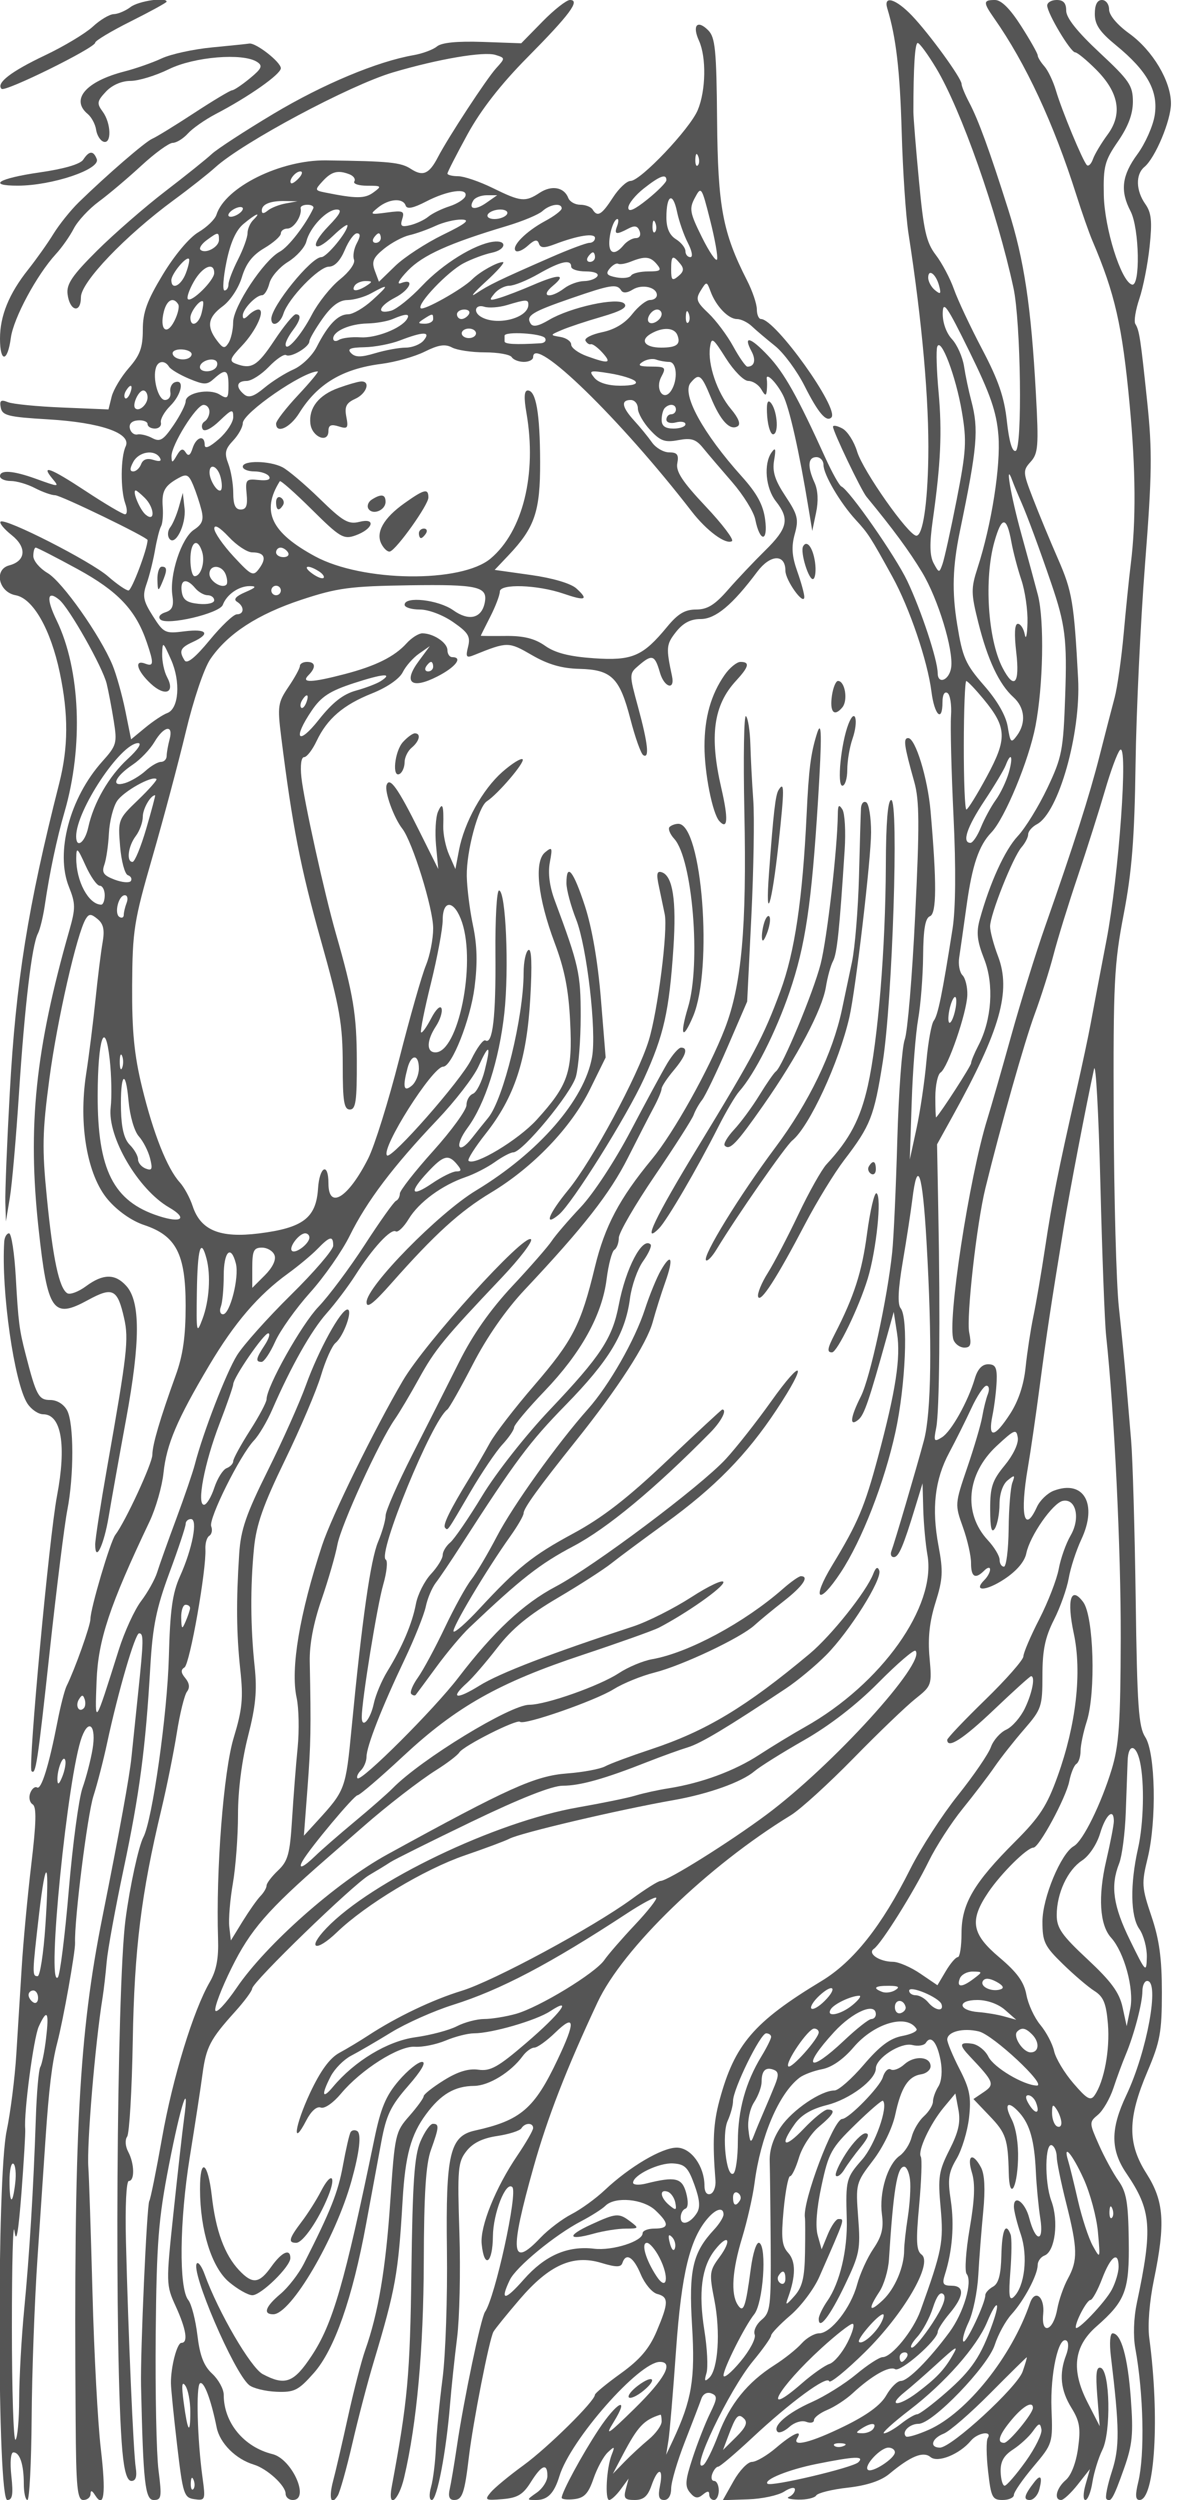 <svg xmlns="http://www.w3.org/2000/svg" version="1.0" width="250" height="525" viewBox="0 0 250 525" preserveAspectRatio="xMidYMid meet">
<g transform="translate(0,525) scale(0.01,-0.01)" fill="#555555" stroke="none">
<path d="M2744 52353 c-107 -81 -266 -148 -354 -150 -89 -2 -286 -119 -440 -262 -154 -142 -606 -414 -1005 -603 -716 -340 -1032 -584 -912 -704 72 -73 1967 862 1967 970 0 41 338 243 750 449 413 207 750 392 750 411 0 102 -589 16 -756 -111z"/>
<path d="M11396 52046 l-446 -455 -811 29 c-534 18 -862 -14 -960 -96 -81 -67 -301 -149 -489 -182 -765 -133 -1902 -609 -2940 -1229 -605 -362 -1190 -743 -1300 -846 -110 -103 -551 -457 -979 -785 -429 -329 -1073 -890 -1432 -1246 -519 -517 -645 -701 -620 -910 43 -362 281 -420 281 -67 0 316 932 1290 1950 2039 330 242 723 552 873 688 579 525 2821 1723 3727 1992 955 283 1914 447 2162 368 204 -64 204 -67 10 -280 -206 -229 -1004 -1447 -1222 -1866 -184 -355 -316 -412 -568 -247 -211 138 -451 162 -1782 179 -959 12 -2120 -563 -2303 -1142 -31 -97 -202 -262 -380 -367 -190 -112 -500 -481 -746 -888 -335 -554 -421 -793 -421 -1163 0 -372 -59 -532 -293 -799 -161 -184 -324 -455 -361 -602 l-67 -269 -965 40 c-530 21 -1047 72 -1149 113 -146 59 -178 34 -149 -115 31 -166 157 -197 985 -246 1115 -65 1768 -292 1639 -568 -107 -229 -111 -915 -8 -1201 45 -124 42 -225 -6 -225 -48 0 -422 221 -831 491 -732 482 -947 563 -697 261 154 -185 151 -185 -348 -5 -475 171 -750 191 -750 53 0 -55 101 -100 225 -101 124 0 354 -67 511 -150 158 -82 348 -149 422 -149 119 0 1942 -883 1942 -941 0 -180 -332 -1059 -400 -1059 -51 0 -244 133 -429 295 -362 318 -2170 1239 -2259 1150 -30 -30 75 -157 234 -283 322 -257 298 -543 -52 -635 -327 -85 -225 -561 134 -627 366 -66 736 -714 928 -1627 184 -875 180 -1567 -12 -2323 -660 -2597 -911 -4167 -1039 -6500 -58 -1045 -99 -2080 -93 -2300 l12 -400 82 493 c46 272 132 1262 193 2200 120 1841 270 3111 398 3354 44 84 110 356 146 603 100 680 251 1394 413 1950 399 1374 332 2991 -165 4019 -224 461 -201 647 54 436 211 -176 911 -1414 996 -1763 39 -161 106 -513 149 -784 74 -463 60 -513 -242 -850 -683 -762 -989 -1911 -700 -2632 140 -350 141 -448 10 -909 -716 -2508 -882 -4116 -648 -6267 190 -1745 299 -1905 1037 -1502 522 285 622 235 761 -383 99 -440 64 -746 -353 -3105 -140 -792 -255 -1532 -255 -1645 0 -394 182 -18 283 585 55 330 220 1253 367 2050 300 1627 301 2468 3 2796 -235 261 -488 258 -848 -8 -157 -116 -334 -182 -392 -146 -170 105 -301 718 -428 2005 -103 1037 -96 1382 53 2503 161 1216 580 3056 765 3355 67 109 111 108 248 -6 124 -103 150 -228 104 -493 -35 -196 -102 -738 -150 -1206 -48 -467 -135 -1165 -195 -1550 -164 -1066 21 -2134 459 -2645 202 -236 499 -444 757 -530 675 -224 874 -609 874 -1692 0 -647 -56 -1044 -207 -1460 -332 -921 -491 -1459 -492 -1673 -1 -182 -566 -1403 -779 -1683 -105 -138 -523 -1550 -522 -1765 0 -138 -326 -1055 -501 -1408 -42 -86 -129 -423 -192 -750 -179 -919 -339 -1436 -428 -1381 -44 27 -109 -25 -144 -117 -35 -91 -13 -198 50 -237 85 -52 78 -375 -28 -1265 -78 -657 -168 -1621 -200 -2144 -33 -522 -84 -1355 -115 -1850 -31 -495 -122 -1213 -202 -1596 -209 -995 -197 -7754 13 -7754 108 0 128 113 86 500 -32 293 -14 500 43 500 134 0 218 -254 218 -658 0 -188 34 -342 76 -342 42 0 82 776 89 1725 6 949 62 2468 124 3375 61 908 136 2010 165 2450 73 1089 139 1635 249 2053 125 475 381 1910 374 2097 -18 473 259 2682 385 3080 83 259 213 763 289 1120 231 1076 588 2300 671 2300 99 0 96 -143 -20 -1250 -52 -495 -115 -1102 -140 -1350 -42 -412 -245 -1529 -609 -3350 -495 -2471 -606 -4545 -564 -10575 9 -1417 34 -1675 161 -1675 83 0 151 56 152 125 1 85 31 78 94 -22 192 -303 233 26 122 972 -63 536 -142 2010 -175 3275 -34 1265 -73 2450 -87 2634 -35 473 142 2597 299 3566 26 165 65 503 86 750 21 248 181 1125 356 1950 335 1584 461 2533 561 4250 49 849 126 1226 401 1971 188 506 341 967 341 1025 0 57 50 104 111 104 150 0 32 -620 -229 -1200 -160 -356 -209 -711 -235 -1700 -32 -1197 -347 -3423 -535 -3780 -100 -189 -283 -1031 -374 -1720 -191 -1437 -238 -9302 -67 -11175 39 -427 99 -625 190 -625 90 0 120 91 91 275 -49 310 -158 2825 -206 4750 -19 742 7 1275 61 1275 126 0 118 367 -14 613 -61 114 -70 251 -22 318 47 66 100 970 118 2011 33 1922 178 3094 601 4858 112 468 257 1188 323 1600 65 413 162 806 215 875 64 83 52 178 -34 283 -96 115 -100 176 -18 227 112 69 463 2057 439 2485 -6 121 30 246 82 278 52 32 70 122 40 199 -60 158 605 1493 898 1803 105 110 278 403 385 650 393 903 819 1658 1141 2020 181 204 453 564 604 800 362 569 746 985 849 921 45 -28 169 90 273 262 214 352 699 708 1192 877 182 62 459 204 616 316 157 112 331 204 387 204 195 0 1219 1238 1317 1592 55 197 100 767 100 1267 1 898 -38 1072 -547 2438 -107 289 -143 569 -101 794 59 315 50 334 -101 209 -234 -194 -153 -954 202 -1900 209 -555 294 -986 326 -1661 52 -1057 -40 -1324 -704 -2055 -386 -424 -1311 -980 -1431 -860 -27 27 135 283 360 568 605 765 863 1548 937 2839 41 717 28 1061 -39 1019 -56 -34 -101 -250 -101 -481 0 -923 -423 -2651 -743 -3041 -81 -98 -235 -290 -343 -428 -292 -371 -375 -168 -90 218 365 495 663 1424 771 2405 102 935 32 2577 -112 2577 -47 0 -81 -596 -75 -1325 11 -1321 -57 -1918 -210 -1824 -44 27 -178 -154 -299 -403 -208 -429 -1678 -2102 -1768 -2012 -138 138 954 1864 1179 1864 183 0 571 982 659 1663 65 505 56 884 -32 1300 -68 323 -127 793 -131 1044 -7 525 242 1448 422 1566 237 155 808 825 751 882 -32 31 -223 -88 -425 -265 -415 -365 -802 -1061 -912 -1646 l-75 -394 -132 300 c-73 165 -128 435 -123 600 12 446 -16 523 -112 300 -47 -110 -65 -425 -40 -700 l47 -500 -399 800 c-450 905 -625 1149 -687 962 -46 -138 152 -685 329 -912 215 -275 650 -1676 650 -2094 0 -227 -69 -576 -152 -777 -84 -200 -337 -1088 -562 -1972 -225 -884 -518 -1822 -651 -2085 -418 -827 -835 -1087 -835 -522 0 452 -189 356 -219 -112 -41 -616 -316 -824 -1240 -940 -821 -102 -1226 65 -1394 574 -56 172 -178 397 -271 499 -264 292 -554 1022 -790 1990 -167 684 -215 1178 -210 2141 7 1161 38 1357 426 2700 230 796 546 1981 702 2633 161 673 383 1331 515 1524 363 533 993 943 1918 1248 752 248 1019 283 2263 302 1443 21 1650 -27 1584 -363 -65 -332 -331 -397 -661 -162 -311 221 -1023 302 -1023 116 0 -55 144 -100 320 -100 182 0 482 -113 698 -263 320 -221 369 -302 316 -516 -55 -220 -39 -244 126 -177 702 283 723 283 1214 -1 338 -196 627 -280 996 -289 678 -17 847 -183 1073 -1053 100 -388 222 -729 270 -759 135 -83 100 242 -108 1008 -190 698 -190 701 13 875 282 242 339 223 446 -150 90 -313 319 -381 254 -75 -128 600 -122 667 81 926 150 191 307 274 518 274 315 0 668 294 1191 993 276 368 592 380 592 21 0 -202 391 -746 397 -552 2 62 -65 305 -148 540 -113 320 -126 516 -53 781 87 313 64 406 -194 796 -223 336 -280 517 -239 756 41 241 29 280 -53 165 -171 -240 -127 -752 90 -1027 292 -372 250 -566 -225 -1033 -234 -230 -587 -603 -784 -829 -275 -315 -431 -411 -668 -411 -233 0 -382 -89 -607 -362 -513 -623 -734 -717 -1547 -661 -511 36 -806 111 -1019 262 -217 152 -446 210 -825 206 -289 -3 -525 -1 -525 4 0 5 90 185 200 401 110 216 200 452 200 526 0 171 790 145 1341 -44 460 -158 532 -129 267 111 -117 105 -497 218 -955 282 l-761 107 293 309 c551 582 665 919 662 1959 -3 1022 -86 1500 -260 1500 -76 0 -84 -148 -27 -475 221 -1282 -75 -2483 -753 -3054 -618 -520 -2690 -494 -3687 45 -927 502 -1137 947 -742 1578 15 25 318 -243 673 -595 591 -586 667 -631 914 -544 372 132 446 377 86 286 -232 -58 -347 9 -835 485 -311 303 -664 601 -784 663 -272 138 -832 146 -832 11 0 -55 110 -100 244 -100 134 0 273 -47 309 -105 41 -67 -39 -94 -219 -75 -265 28 -282 9 -253 -295 24 -242 -8 -325 -125 -325 -111 0 -156 99 -156 343 0 189 -46 466 -103 616 -86 224 -69 308 100 488 112 119 203 283 203 365 0 215 1264 1088 1575 1088 29 0 -156 -223 -411 -496 -255 -272 -464 -542 -464 -600 0 -222 293 -89 486 221 382 614 908 929 1723 1033 298 38 710 155 917 259 283 141 425 163 569 86 105 -57 417 -103 693 -103 275 0 528 -45 562 -100 34 -55 149 -100 256 -100 107 0 194 45 194 100 0 483 1828 -1295 3330 -3239 315 -408 718 -705 847 -625 47 29 -202 358 -553 730 -487 517 -629 732 -595 906 34 180 -2 228 -171 228 -118 0 -280 94 -361 209 -81 115 -248 320 -372 455 -261 286 -287 436 -75 436 82 0 150 -79 150 -176 0 -97 116 -301 257 -453 216 -233 310 -267 593 -214 272 51 370 20 518 -162 100 -123 375 -446 611 -717 236 -272 456 -626 488 -788 96 -481 271 -481 207 0 -41 309 -171 548 -490 903 -816 907 -1269 1734 -1077 1966 178 214 227 178 425 -303 202 -492 404 -708 566 -607 68 42 16 174 -143 363 -288 342 -490 936 -440 1292 32 225 60 206 335 -229 166 -262 376 -475 470 -475 94 0 216 -79 272 -175 82 -141 105 -146 117 -25 8 83 8 187 0 232 -28 166 197 -53 340 -330 133 -258 341 -1180 541 -2402 l74 -450 80 383 c52 242 40 473 -31 629 -155 340 -141 538 37 538 83 0 150 -73 150 -163 0 -202 349 -797 679 -1156 262 -285 305 -352 768 -1192 360 -653 739 -1768 821 -2414 63 -499 232 -658 232 -219 0 152 42 230 104 191 57 -35 91 -251 75 -480 -16 -230 8 -1182 53 -2117 52 -1079 44 -1937 -20 -2350 -214 -1363 -308 -1825 -395 -1935 -49 -63 -120 -452 -156 -865 -37 -412 -130 -1042 -207 -1400 l-141 -650 40 1200 c21 660 83 1448 136 1750 53 302 100 900 104 1328 5 562 45 793 144 831 140 54 144 694 13 2202 -60 695 -318 1539 -471 1539 -108 0 -86 -158 129 -923 108 -385 111 -903 18 -2801 -62 -1282 -161 -2454 -219 -2606 -57 -153 -128 -1097 -156 -2099 -28 -1001 -76 -2069 -108 -2371 -101 -971 -464 -2639 -656 -3021 -226 -449 -248 -654 -53 -492 123 102 220 386 603 1763 l139 500 70 -454 c79 -509 -28 -1204 -398 -2584 -283 -1057 -425 -1394 -967 -2287 -441 -728 -286 -855 181 -147 444 672 918 1889 1150 2950 213 980 273 2398 109 2599 -68 83 -54 398 44 973 80 468 169 1052 200 1300 109 896 215 589 299 -866 122 -2101 102 -3603 -54 -4184 -161 -599 -617 -2149 -684 -2325 -26 -69 -3 -125 51 -125 103 0 198 219 451 1050 l153 500 15 -550 c9 -302 48 -730 87 -950 195 -1084 -968 -2717 -2577 -3620 -251 -141 -681 -402 -956 -581 -518 -338 -1209 -593 -1900 -703 -220 -34 -535 -103 -700 -153 -165 -50 -703 -160 -1196 -246 -1747 -303 -4354 -1553 -5297 -2539 -419 -439 -226 -515 220 -87 607 584 1836 1323 2683 1614 434 149 858 307 940 351 225 121 2308 611 3450 811 733 129 1432 379 1700 607 110 94 579 388 1042 652 539 308 1103 744 1563 1209 396 400 746 701 778 668 235 -235 -1744 -2410 -3133 -3443 -781 -581 -2075 -1390 -2223 -1390 -47 0 -320 -171 -606 -381 -816 -596 -2898 -1719 -3571 -1926 -612 -187 -1365 -547 -1964 -938 -172 -113 -446 -278 -609 -366 -202 -111 -395 -376 -614 -842 -321 -688 -387 -1171 -78 -575 102 196 220 301 304 269 77 -30 261 96 424 292 420 504 1220 1011 1555 985 155 -11 444 47 644 130 199 84 467 152 595 152 374 0 1303 269 1601 464 501 329 210 -56 -510 -672 -585 -502 -746 -592 -998 -556 -206 29 -433 -40 -725 -222 -233 -145 -425 -296 -425 -336 0 -39 -136 -226 -302 -415 -293 -333 -304 -386 -398 -1778 -95 -1424 -254 -2366 -527 -3135 -78 -220 -241 -850 -362 -1400 -121 -550 -261 -1155 -312 -1345 -98 -367 -44 -540 97 -312 46 76 185 569 307 1097 122 528 324 1298 448 1710 460 1533 517 1854 607 3393 56 944 173 1375 492 1807 311 421 600 592 1012 596 309 4 769 286 1019 626 72 98 182 178 245 178 63 0 263 144 444 320 412 398 425 230 45 -570 -490 -1035 -775 -1279 -1738 -1492 -527 -117 -614 -489 -588 -2508 13 -990 -28 -2205 -92 -2700 -64 -495 -127 -1147 -139 -1450 -13 -302 -59 -674 -102 -825 -45 -162 -39 -275 17 -275 108 0 303 1028 381 2000 29 358 96 988 148 1400 53 413 75 1409 49 2214 -43 1344 -31 1484 149 1713 134 171 338 271 646 317 247 37 476 110 508 162 73 119 246 123 246 5 0 -49 -149 -307 -330 -575 -458 -673 -788 -1491 -751 -1860 53 -533 231 -411 236 161 5 487 273 1168 408 1033 119 -118 -362 -2314 -574 -2620 -85 -122 -445 -1840 -587 -2800 -57 -385 -127 -801 -155 -925 -35 -153 -5 -225 94 -225 170 0 221 150 309 900 86 726 431 2487 517 2634 37 64 285 370 551 680 617 720 1115 944 1707 767 321 -97 420 -97 451 -2 75 223 233 124 385 -240 83 -198 238 -384 345 -412 246 -64 243 -184 -13 -789 -155 -362 -348 -589 -750 -879 -299 -215 -544 -417 -545 -450 -3 -135 -988 -1106 -1498 -1478 -303 -220 -615 -478 -693 -573 -132 -159 -112 -170 249 -140 315 26 431 95 593 353 230 368 351 414 351 135 0 -107 -100 -265 -222 -350 -220 -155 -221 -156 -12 -156 239 0 376 141 486 500 232 762 1673 2400 2111 2400 298 0 105 -355 -532 -980 -557 -546 -632 -595 -442 -288 353 572 73 433 -316 -157 -346 -524 -773 -1313 -773 -1428 0 -33 120 -46 266 -29 209 25 295 117 403 432 76 220 210 467 299 550 144 135 153 130 82 -50 -109 -279 -145 -950 -52 -950 43 0 152 101 243 225 l165 225 -60 -225 c-50 -189 -20 -225 187 -225 185 0 274 76 352 300 135 388 258 388 180 0 -45 -225 -23 -300 88 -300 89 0 147 95 147 242 0 134 129 573 286 975 158 403 314 811 347 906 35 104 120 150 210 116 132 -51 129 -104 -28 -424 -98 -201 -263 -620 -365 -933 -155 -473 -165 -594 -55 -726 100 -121 164 -132 268 -45 101 83 137 84 137 1 0 -61 45 -112 100 -112 55 0 100 90 100 200 0 110 -44 200 -97 200 -53 0 -71 68 -39 150 31 83 87 150 124 150 36 0 357 272 714 605 802 750 1574 1317 1617 1189 18 -54 355 221 750 609 819 807 1436 1867 1192 2050 -111 82 -121 284 -51 1037 47 515 63 973 35 1019 -73 116 193 687 482 1035 l244 293 64 -343 c48 -260 2 -466 -188 -840 -225 -445 -245 -572 -186 -1217 65 -724 31 -896 -424 -2162 -151 -419 -604 -975 -794 -975 -68 0 -319 -163 -557 -362 -238 -198 -658 -461 -934 -583 -509 -226 -833 -507 -717 -623 35 -35 148 12 250 104 105 95 258 141 351 106 90 -35 164 -19 164 35 0 54 126 151 280 215 154 64 391 219 527 344 402 373 776 586 898 511 114 -70 895 613 895 784 0 50 113 224 250 387 306 364 320 582 38 582 -174 0 -199 40 -140 225 159 500 203 1053 127 1561 -69 453 -50 590 122 881 111 189 229 577 261 863 48 434 15 603 -200 1020 -141 275 -257 553 -258 618 0 167 332 252 666 171 298 -72 1442 -1141 1215 -1136 -281 8 -903 378 -1017 607 -65 132 -219 254 -342 272 -268 38 -279 -22 -47 -267 508 -537 528 -588 293 -748 l-218 -147 341 -357 c343 -357 385 -484 401 -1194 12 -582 174 -351 195 277 11 338 -42 671 -137 854 -170 329 -70 401 173 125 215 -245 309 -587 338 -1225 14 -303 56 -747 94 -988 80 -511 -100 -502 -233 11 -85 329 -322 505 -322 239 0 -85 65 -348 145 -584 155 -457 82 -1098 -150 -1315 -94 -88 -109 32 -69 537 28 358 31 706 5 775 -104 273 -182 97 -194 -440 -10 -405 -59 -590 -175 -655 -89 -49 -162 -129 -162 -177 0 -171 -406 -1030 -461 -975 -31 31 19 214 111 408 92 194 183 637 202 983 19 347 66 950 104 1340 45 471 30 781 -47 925 -177 329 -303 257 -191 -109 72 -233 58 -565 -47 -1175 -80 -467 -109 -897 -64 -953 131 -165 -63 -819 -362 -1224 -427 -578 -871 -1023 -1019 -1023 -75 0 -212 -136 -306 -301 -115 -204 -401 -415 -882 -650 -700 -343 -1110 -446 -988 -249 118 191 -102 90 -446 -204 -191 -163 -419 -296 -507 -296 -88 0 -262 -181 -386 -402 l-226 -402 532 18 c293 9 634 83 758 163 127 82 225 101 225 43 0 -57 -56 -126 -125 -154 -69 -28 19 -54 194 -58 176 -4 346 35 378 87 33 53 332 127 665 164 402 46 695 143 872 290 450 374 711 480 865 352 152 -127 610 59 846 342 140 170 456 221 356 58 -34 -54 -31 -369 7 -700 62 -547 89 -601 305 -601 130 0 237 48 237 107 0 59 184 325 409 592 406 482 409 491 381 1218 -28 734 148 1533 314 1430 50 -31 47 -163 -8 -307 -150 -394 -115 -736 113 -1105 173 -280 197 -426 139 -847 -42 -307 -145 -573 -259 -670 -198 -170 -255 -418 -96 -418 51 0 208 146 349 325 l256 325 -92 -325 c-53 -186 -54 -325 -4 -325 49 0 116 169 148 375 33 206 127 512 210 680 184 374 159 1656 -34 1720 -94 31 -112 -114 -74 -592 l51 -633 -256 500 c-348 682 -290 1175 187 1594 615 540 694 753 679 1818 -11 789 -49 1008 -217 1243 -112 158 -297 498 -411 756 -205 462 -205 473 -17 630 104 87 250 339 323 559 72 220 189 535 258 700 177 422 351 1084 351 1337 0 117 45 213 100 213 268 0 -2 -1479 -438 -2400 -336 -710 -335 -1147 4 -1645 524 -771 553 -1135 216 -2722 -65 -307 -78 -693 -31 -950 173 -950 201 -2228 61 -2808 -66 -274 -59 -375 28 -375 322 0 427 1746 204 3404 -36 269 4 766 98 1221 245 1189 213 1649 -156 2230 -404 634 -398 1160 20 2143 266 626 303 828 303 1662 0 713 -54 1110 -219 1599 -205 606 -210 688 -80 1220 192 785 164 2215 -51 2543 -139 213 -170 649 -200 2889 -20 1452 -63 2954 -96 3339 -33 385 -83 970 -110 1300 -28 330 -94 1005 -148 1500 -53 495 -102 2295 -108 4000 -11 2815 9 3206 210 4250 172 899 227 1587 249 3150 15 1100 105 2990 199 4200 147 1884 154 2372 47 3400 -141 1350 -166 1510 -251 1648 -33 54 5 290 84 525 80 235 177 727 216 1095 57 535 39 713 -90 897 -199 283 -207 622 -20 778 229 189 559 978 559 1332 0 471 -383 1114 -875 1470 -255 184 -425 386 -425 506 0 110 -67 199 -150 199 -99 0 -150 -99 -150 -293 0 -226 103 -378 449 -661 657 -539 890 -962 809 -1469 -36 -226 -199 -592 -362 -814 -329 -447 -368 -772 -145 -1199 187 -360 209 -1601 27 -1540 -229 76 -575 1181 -589 1883 -12 600 19 719 299 1125 214 312 312 572 312 832 0 339 -72 445 -701 1032 -468 437 -700 729 -700 879 1 159 -58 225 -199 225 -110 0 -200 -52 -200 -116 0 -162 491 -984 588 -984 43 0 239 -161 435 -357 484 -483 565 -937 246 -1369 -131 -178 -270 -409 -307 -513 -36 -104 -95 -162 -129 -128 -87 88 -527 1148 -650 1567 -57 193 -166 421 -243 508 -77 87 -140 190 -140 230 0 39 -157 317 -349 617 -233 364 -415 545 -550 545 -248 0 -250 -49 -15 -385 662 -942 1251 -2208 1728 -3715 113 -357 263 -785 333 -950 476 -1114 630 -1788 785 -3450 128 -1369 136 -2443 23 -3350 -35 -275 -101 -928 -148 -1452 -47 -523 -133 -1131 -191 -1350 -59 -219 -200 -765 -314 -1214 -215 -846 -542 -1870 -1144 -3584 -194 -550 -515 -1585 -714 -2300 -199 -715 -425 -1502 -502 -1750 -382 -1231 -849 -4278 -710 -4639 34 -88 136 -161 227 -161 133 0 153 63 102 318 -63 319 157 2285 341 3032 319 1301 826 3089 1034 3650 132 358 311 920 397 1250 85 330 315 1073 510 1650 194 578 451 1388 571 1800 120 413 261 795 315 850 178 184 -23 -2637 -285 -4000 -138 -715 -287 -1502 -332 -1750 -45 -248 -179 -877 -298 -1400 -386 -1700 -513 -2334 -658 -3300 -79 -523 -190 -1175 -248 -1450 -57 -275 -130 -754 -162 -1064 -37 -366 -151 -708 -324 -975 -333 -514 -472 -527 -372 -36 42 206 81 533 88 725 10 282 -25 350 -180 350 -126 0 -221 -102 -279 -300 -142 -482 -494 -1111 -691 -1234 -166 -104 -177 -86 -120 199 68 338 87 2289 44 4545 l-26 1409 327 591 c1001 1809 1234 2627 953 3361 -91 240 -166 521 -166 624 0 247 482 1460 661 1663 76 87 139 209 139 271 0 63 84 159 186 213 454 244 924 1906 863 3058 -85 1598 -124 1831 -421 2510 -166 379 -403 951 -526 1270 -215 555 -217 587 -48 774 156 173 169 332 109 1420 -100 1841 -248 2825 -582 3876 -394 1245 -627 1882 -821 2250 -87 165 -159 339 -159 387 -1 122 -676 1051 -1043 1435 -339 354 -603 432 -518 153 186 -613 266 -1300 303 -2599 23 -812 87 -1768 142 -2126 288 -1854 436 -3529 417 -4700 -16 -994 -116 -1650 -251 -1650 -163 0 -1123 1364 -1244 1766 -63 210 -202 428 -311 486 -108 58 -196 74 -196 36 0 -100 590 -1333 704 -1471 560 -680 898 -1139 1167 -1585 336 -556 665 -1635 611 -2002 -40 -267 -282 -364 -283 -113 -2 277 -345 1314 -639 1933 -249 523 -1218 1912 -1384 1984 -43 18 -194 288 -336 600 -589 1296 -864 1786 -1204 2146 -370 393 -531 435 -348 92 99 -184 61 -322 -86 -322 -36 0 -170 191 -298 425 -128 234 -363 547 -521 697 -252 238 -273 297 -163 474 125 200 127 200 209 -20 113 -306 372 -576 553 -576 83 0 222 -67 310 -149 87 -83 307 -269 488 -414 182 -145 462 -524 623 -843 286 -567 457 -767 563 -661 176 176 -1176 2067 -1478 2067 -48 0 -88 92 -88 204 0 112 -93 387 -208 611 -510 1001 -611 1542 -627 3356 -13 1485 -39 1746 -188 1894 -228 228 -339 102 -193 -219 158 -348 146 -1050 -26 -1459 -166 -396 -1202 -1487 -1411 -1487 -80 0 -247 -157 -371 -349 -237 -365 -324 -417 -426 -251 -34 55 -151 100 -259 100 -109 0 -222 64 -252 142 -87 227 -348 275 -600 110 -305 -200 -397 -191 -989 100 -275 135 -601 247 -725 247 -124 1 -225 26 -225 56 0 30 190 401 422 825 281 513 701 1051 1255 1611 893 902 1121 1209 897 1209 -73 0 -333 -204 -578 -454z m8269 -974 c526 -873 1282 -3020 1627 -4622 154 -716 189 -3369 45 -3419 -72 -25 -138 199 -184 622 -53 502 -178 864 -518 1510 -246 467 -513 1034 -593 1261 -80 227 -252 552 -383 723 -199 261 -255 508 -353 1557 -65 685 -117 1336 -117 1446 0 934 32 1450 91 1447 39 -1 212 -238 385 -525z m-5005 -2045 c-33 -33 -56 26 -52 131 5 117 28 141 60 61 29 -72 26 -159 -8 -192z m-8381 -267 c-71 -77 -145 -125 -164 -107 -59 57 91 247 195 247 54 0 40 -63 -31 -140z m1062 80 c87 -34 133 -101 103 -150 -31 -50 90 -90 269 -90 306 0 313 -9 131 -142 -180 -132 -361 -132 -1017 0 -214 43 -216 54 -50 235 188 206 320 240 564 147z m6659 -123 c0 -46 -180 -228 -400 -405 -274 -220 -400 -275 -400 -174 0 81 146 263 325 404 338 266 475 317 475 175z m1065 -1664 c-20 -57 -164 154 -320 468 -255 515 -269 597 -146 826 132 248 141 235 319 -468 101 -397 167 -769 147 -826z m-5288 1328 c-22 -65 -172 -161 -333 -213 -162 -52 -361 -149 -444 -217 -82 -68 -253 -148 -379 -179 -189 -46 -219 -23 -170 131 52 165 15 180 -321 134 -358 -48 -369 -42 -186 106 229 185 523 205 578 40 28 -82 160 -55 434 87 449 233 881 291 821 111z m439 -141 c-236 -165 -387 -135 -270 53 36 59 163 107 282 107 l217 0 -229 -160z m4236 -843 c87 -170 109 -297 51 -297 -57 0 -103 57 -103 126 0 69 -90 182 -200 251 -135 84 -200 233 -200 457 0 474 135 546 223 120 41 -198 144 -494 229 -657z m-8452 830 c-137 -25 -306 -92 -375 -149 -86 -70 -125 -70 -125 1 0 134 184 207 500 199 l250 -5 -250 -46z m-1000 -227 c-79 -49 -167 -67 -194 -39 -28 27 15 90 94 139 79 49 167 67 194 39 28 -27 -15 -90 -94 -139z m1582 125 c-163 -348 -522 -813 -707 -912 -334 -180 -975 -1150 -977 -1479 0 -156 -44 -351 -96 -434 -81 -128 -116 -121 -245 50 -223 296 -190 488 124 720 159 118 333 382 401 610 86 286 221 461 469 608 192 113 349 252 349 309 0 56 63 103 139 103 134 0 310 270 277 425 -9 41 55 75 142 75 87 0 143 -34 124 -75z m5218 -2 c0 -43 -156 -162 -348 -265 -403 -217 -713 -530 -619 -625 36 -36 151 12 256 107 140 127 201 139 232 46 33 -97 109 -100 336 -14 484 184 843 240 843 130 0 -56 -53 -102 -117 -102 -64 0 -436 -139 -825 -310 -1078 -472 -1287 -573 -1558 -754 -137 -92 -47 18 200 244 248 226 413 413 368 416 -115 6 -489 -203 -648 -362 -207 -207 -1023 -665 -1081 -607 -85 86 568 772 901 945 170 89 436 188 590 220 310 64 334 274 27 231 -395 -55 -1055 -465 -1487 -922 -244 -259 -540 -496 -657 -527 -315 -82 -258 97 87 276 319 165 423 418 125 305 -102 -40 -42 70 145 264 314 324 867 573 2080 936 330 99 666 239 746 312 160 145 404 179 404 56z m-4899 -372 c-410 -423 -321 -603 100 -200 164 158 299 254 299 214 0 -136 -437 -665 -549 -665 -214 0 -1051 -1032 -1051 -1296 0 -187 185 -109 254 107 102 323 746 989 956 989 120 0 240 127 334 350 80 193 195 350 254 350 78 0 77 -60 -2 -208 -61 -114 -88 -269 -59 -344 30 -77 -98 -257 -297 -417 -192 -155 -456 -486 -587 -737 -233 -448 -553 -809 -553 -625 0 51 66 180 147 287 168 222 192 344 67 344 -47 0 -250 -247 -451 -550 -358 -540 -481 -613 -812 -487 -140 54 -121 110 131 375 301 317 502 762 345 762 -48 0 -141 -54 -207 -120 -85 -85 -120 -87 -120 -7 0 135 277 427 405 427 50 0 119 112 154 248 34 137 210 340 391 452 181 112 355 305 386 429 74 297 430 671 638 671 121 0 75 -93 -173 -349z m3749 249 c-34 -55 -152 -100 -262 -100 -110 0 -172 45 -138 100 34 55 152 100 262 100 110 0 172 -45 138 -100z m-5330 -120 c-66 -66 -120 -191 -120 -279 0 -87 -90 -335 -200 -551 -110 -216 -200 -450 -200 -521 0 -71 -37 -129 -83 -129 -46 0 -27 271 41 602 83 405 200 665 358 796 259 217 391 269 204 82z m3980 -313 c-357 -175 -805 -467 -995 -650 l-344 -334 -87 233 c-70 191 -35 274 195 461 155 125 394 253 531 284 138 31 385 119 550 196 165 76 413 136 550 132 188 -4 90 -84 -400 -322z m3664 183 c-67 -175 -19 -186 233 -52 136 73 198 60 240 -50 33 -86 0 -148 -78 -148 -74 0 -191 -67 -259 -150 -171 -206 -300 -188 -300 42 0 219 97 508 171 508 28 0 24 -67 -7 -150z m796 -123 c-33 -33 -56 26 -52 131 5 117 28 141 60 61 29 -72 26 -159 -8 -192z m-9160 -166 c0 -151 -290 -304 -389 -205 -33 33 27 124 133 202 240 176 256 176 256 3z m3400 39 c0 -55 -48 -100 -106 -100 -58 0 -78 45 -44 100 34 55 82 100 106 100 24 0 44 -45 44 -100z m4500 -400 c0 -55 -48 -100 -106 -100 -58 0 -78 45 -44 100 34 55 82 100 106 100 24 0 44 -45 44 -100z m-8595 -336 c-101 -266 -305 -364 -305 -147 0 129 310 506 369 447 20 -20 -9 -155 -64 -300z m9895 186 c106 -128 79 -150 -182 -150 -168 0 -330 -39 -360 -87 -29 -47 -168 -64 -308 -38 -202 39 -231 77 -141 186 63 75 142 120 177 100 35 -20 154 0 264 44 301 121 413 110 550 -55z m489 13 c86 -104 77 -167 -38 -262 -128 -107 -151 -86 -151 137 0 298 29 318 189 125z m-2289 -63 c0 -55 138 -100 306 -100 178 0 280 -42 244 -100 -34 -55 -160 -101 -281 -103 -120 -2 -306 -69 -413 -150 -301 -228 -521 -182 -242 50 301 250 133 256 -426 14 -241 -104 -550 -223 -687 -265 -223 -67 -235 -58 -113 90 75 90 216 164 314 164 98 0 373 112 613 249 463 265 685 314 685 151z m-7500 -133 c0 -155 -475 -626 -553 -548 -29 30 27 195 125 367 181 318 428 423 428 181z m15230 -271 c45 -170 29 -186 -88 -89 -78 64 -142 182 -142 261 0 201 165 78 230 -172z m-12030 4 c-196 -127 -328 -127 -250 0 34 55 138 99 231 98 146 -1 148 -14 19 -98z m123 -303 c-179 -163 -408 -297 -509 -297 -213 0 -422 -217 -659 -683 -93 -184 -310 -395 -487 -474 -175 -77 -451 -251 -614 -387 -219 -183 -328 -219 -425 -139 -184 153 -160 283 52 283 100 0 309 133 466 296 156 163 320 274 364 247 98 -61 489 171 489 290 0 47 124 260 275 474 192 271 351 390 525 392 138 2 363 66 500 143 377 209 382 181 23 -145z m5226 205 c38 -62 126 -57 242 16 197 123 509 52 509 -115 0 -57 -64 -103 -143 -103 -78 0 -247 -133 -375 -296 -152 -194 -370 -326 -632 -380 -220 -46 -377 -126 -350 -178 28 -53 78 -87 113 -75 35 12 143 -67 241 -175 205 -227 139 -243 -322 -76 -183 66 -332 176 -332 243 0 68 -101 140 -225 161 -224 38 -224 38 25 145 138 60 514 185 836 278 420 122 556 201 479 278 -139 139 -1132 -77 -1582 -344 -221 -131 -338 -154 -386 -76 -103 166 25 245 853 531 834 288 961 308 1049 166z m-9305 -292 c30 -49 -8 -210 -84 -357 -162 -313 -312 -173 -218 203 63 247 200 318 302 154z m490 -189 c-62 -238 -234 -305 -234 -91 0 127 209 394 264 339 16 -15 2 -127 -30 -248z m6866 181 c0 -285 -672 -454 -1000 -252 -169 105 -110 267 75 208 96 -30 310 -14 475 35 406 122 450 122 450 9z m9875 -2745 c51 -639 -143 -1872 -438 -2783 -140 -433 -138 -535 16 -1150 195 -779 437 -1294 736 -1564 242 -219 272 -539 76 -806 -123 -168 -139 -153 -194 183 -38 234 -218 548 -498 868 -390 447 -452 587 -564 1280 -113 692 -97 1216 58 1965 366 1765 398 2132 237 2738 -53 199 -121 523 -151 719 -31 197 -145 454 -254 571 -118 127 -197 347 -194 543 4 280 88 160 562 -805 441 -898 568 -1264 608 -1759z m-11125 2543 c-34 -55 -104 -100 -156 -100 -52 0 -94 45 -94 100 0 55 70 100 156 100 86 0 128 -45 94 -100z m4050 6 c0 -118 -195 -244 -267 -173 -71 72 55 267 173 267 52 0 94 -42 94 -94z m560 -179 c-33 -33 -56 26 -52 131 5 117 28 141 60 61 29 -72 26 -159 -8 -192z m-5910 72 c-121 -196 -656 -405 -980 -383 -180 12 -382 -12 -449 -53 -66 -41 -121 -29 -121 28 0 155 348 308 718 316 183 4 422 46 532 93 276 118 373 118 300 -1z m550 1 c0 -55 -79 -99 -175 -98 -150 1 -153 15 -25 98 189 122 200 122 200 0z m900 -300 c0 -55 -67 -100 -150 -100 -82 0 -150 45 -150 100 0 55 68 100 150 100 83 0 150 -45 150 -100z m4232 -40 c74 -192 -16 -260 -343 -260 -341 0 -454 152 -216 291 251 146 497 133 559 -31z m-5332 -110 c-68 -82 -238 -150 -376 -150 -138 0 -426 -53 -641 -117 -297 -89 -417 -89 -506 0 -89 89 -23 119 278 125 217 4 553 68 745 142 497 191 659 191 500 0z m2550 50 c34 -55 -8 -104 -94 -109 -533 -31 -756 -19 -756 41 0 37 0 91 0 118 0 96 789 49 850 -50z m8757 -1545 c105 -617 92 -823 -109 -1850 -125 -635 -259 -1243 -298 -1351 -68 -191 -73 -191 -186 19 -82 155 -88 407 -19 896 169 1191 199 1859 123 2697 -41 449 -54 877 -29 950 74 220 392 -614 518 -1361z m-16182 1195 c-34 -136 -349 -127 -396 12 -20 62 64 106 192 100 126 -7 218 -57 204 -112z m521 -257 c-75 -120 -346 -121 -346 -1 0 108 217 200 327 138 42 -24 50 -86 19 -137z m9512 107 c161 0 189 -371 45 -599 -157 -248 -351 22 -209 288 104 195 87 211 -215 213 -250 1 -293 24 -179 98 82 54 210 76 283 49 73 -27 197 -49 275 -49z m-10507 -102 c34 -55 224 -168 421 -251 320 -133 377 -133 526 2 242 218 302 189 302 -150 0 -267 -20 -288 -185 -185 -218 136 -715 37 -715 -143 0 -68 -114 -293 -254 -499 -215 -316 -285 -358 -446 -272 -106 57 -247 91 -315 76 -68 -14 -138 43 -157 127 -22 96 42 160 169 169 112 9 203 -27 203 -78 0 -52 69 -94 154 -94 85 0 142 56 126 126 -16 69 72 226 196 350 240 240 306 569 99 497 -69 -24 -112 -118 -96 -208 17 -91 -35 -165 -113 -165 -141 0 -265 453 -188 684 48 143 189 151 273 14z m9794 -303 c60 -60 -56 -95 -313 -95 -258 0 -458 61 -545 166 -125 153 -99 161 313 95 248 -39 493 -114 545 -166z m-10610 -249 c-33 -85 -81 -133 -107 -107 -27 26 -18 96 18 154 98 160 156 129 89 -47z m365 -90 c0 -150 -180 -310 -259 -230 -70 69 68 374 170 374 49 0 89 -65 89 -144z m1300 -300 c0 -79 -46 -172 -102 -207 -56 -35 -73 -108 -39 -164 37 -59 185 15 352 176 260 249 289 257 289 80 0 -108 -135 -315 -300 -460 -200 -175 -300 -216 -300 -122 0 217 -178 167 -254 -72 -48 -152 -90 -177 -145 -88 -58 93 -105 77 -186 -62 -95 -164 -109 -166 -112 -18 -4 234 519 1074 672 1078 69 2 125 -62 125 -141z m9800 44 c0 -55 -45 -100 -100 -100 -55 0 -100 -50 -100 -112 0 -62 88 -88 200 -59 110 29 200 11 200 -38 0 -50 -112 -91 -250 -91 -176 0 -250 54 -250 183 0 101 30 214 67 250 99 100 233 81 233 -33z m-10843 -1011 c45 -73 1 -89 -133 -47 -132 42 -220 12 -259 -89 -32 -84 -107 -153 -165 -153 -76 0 -76 59 0 200 116 216 446 269 557 89z m1277 -410 c32 -121 35 -243 7 -272 -65 -64 -237 201 -239 368 -3 210 171 139 232 -96z m-401 -693 c51 -206 16 -296 -159 -411 -262 -173 -516 -943 -453 -1375 34 -229 0 -312 -149 -359 -112 -36 -155 -98 -103 -150 134 -134 1244 126 1312 307 82 219 337 396 569 394 150 -1 126 -32 -96 -127 -198 -85 -256 -152 -175 -202 158 -98 156 -263 -4 -264 -69 0 -326 -245 -572 -544 -299 -363 -473 -504 -524 -425 -124 196 -92 268 171 388 383 175 298 284 -175 224 -405 -52 -436 -37 -663 320 -204 321 -223 420 -131 682 59 168 138 486 176 706 38 220 95 444 127 499 31 54 47 234 35 400 -25 335 37 449 331 612 171 95 215 73 309 -150 60 -144 138 -380 174 -525z m17224 164 c123 -278 384 -984 628 -1700 296 -865 334 -1176 293 -2359 -40 -1153 -67 -1291 -375 -1941 -183 -385 -462 -838 -620 -1007 -273 -292 -585 -975 -799 -1747 -77 -280 -58 -454 92 -836 211 -536 160 -1277 -125 -1822 -82 -159 -150 -323 -150 -365 -1 -58 -628 -1030 -735 -1139 -9 -9 -16 183 -16 428 0 244 50 477 111 516 152 99 550 1254 561 1627 5 167 -41 354 -101 414 -61 61 -92 227 -70 371 22 143 93 643 158 1110 116 832 256 1246 516 1516 284 294 791 1517 929 2238 163 852 188 2212 52 2746 -50 193 -206 769 -348 1282 -227 819 -354 1577 -188 1118 30 -82 114 -285 187 -450z m-18414 93 c204 -205 221 -520 18 -352 -125 104 -291 509 -209 509 19 0 104 -71 191 -157z m18203 -917 c37 -207 132 -569 211 -804 79 -236 137 -641 129 -900 -7 -260 -33 -371 -57 -247 -23 124 -89 225 -146 225 -67 0 -78 -210 -33 -600 77 -662 -43 -796 -289 -322 -308 597 -390 1867 -170 2645 153 541 257 542 355 3z m-15947 -226 c258 0 309 -117 148 -337 -127 -173 -160 -158 -540 251 -222 240 -405 504 -405 586 -1 95 111 30 304 -175 167 -179 389 -325 493 -325z m-1053 14 c67 -213 -24 -514 -157 -514 -49 0 -89 158 -89 350 0 373 148 472 246 164z m-2620 -363 c853 -466 1227 -861 1458 -1541 152 -445 146 -515 -34 -446 -241 92 -173 -152 117 -421 303 -281 520 -192 342 140 -60 112 -106 331 -102 485 7 268 16 262 186 -120 206 -463 165 -1034 -81 -1123 -89 -32 -296 -170 -460 -305 l-298 -246 -122 605 c-68 333 -189 763 -269 956 -261 625 -1054 1749 -1363 1931 -165 97 -300 257 -300 356 0 98 23 178 51 178 28 0 422 -202 875 -449z m4424 349 c34 -55 -8 -100 -94 -100 -86 0 -156 45 -156 100 0 55 42 100 94 100 52 0 122 -45 156 -100z m-1308 -464 c34 -91 41 -186 15 -213 -93 -93 -357 73 -357 224 0 205 262 196 342 -11z m1955 68 c81 -51 126 -114 100 -140 -26 -26 -135 16 -241 94 -214 156 -94 195 141 46z m-2597 -354 c68 -82 186 -150 262 -150 76 0 138 -48 138 -106 0 -60 -142 -93 -325 -75 -249 24 -332 84 -357 256 -37 258 100 294 282 75z m1800 -50 c0 -55 -45 -100 -100 -100 -55 0 -100 45 -100 100 0 55 45 100 100 100 55 0 100 -45 100 -100z m14759 -2277 c495 -599 505 -830 73 -1629 -206 -382 -399 -694 -430 -694 -31 0 -55 607 -54 1350 1 742 25 1349 52 1348 28 -1 189 -170 359 -375z m-17096 -848 c-33 -124 -61 -281 -62 -350 0 -69 -54 -125 -120 -125 -65 0 -211 -85 -325 -189 -113 -103 -307 -219 -430 -256 -309 -94 -212 136 165 389 158 106 363 320 454 475 200 338 403 374 318 56z m-879 -412 c-397 -365 -718 -922 -830 -1438 -69 -320 -254 -456 -254 -188 0 544 932 1948 1300 1958 88 2 -1 -135 -216 -332z m18509 -288 c-51 -179 -174 -437 -274 -575 -99 -137 -239 -396 -312 -575 -72 -179 -171 -325 -219 -325 -184 0 -74 330 293 883 210 316 411 651 447 746 114 298 162 185 65 -154z m-18293 -575 c-418 -402 -423 -415 -377 -974 26 -311 99 -583 163 -605 63 -21 92 -75 64 -121 -28 -45 -181 -33 -341 27 -235 89 -276 149 -216 316 40 114 83 410 95 657 13 248 89 552 170 676 133 204 737 542 829 464 21 -17 -153 -215 -387 -440z m173 -600 c-113 -385 -242 -700 -289 -700 -134 0 -92 332 69 544 81 107 147 289 147 405 0 167 163 451 259 451 10 0 -74 -315 -186 -700z m-978 -1200 c58 0 105 -90 105 -200 0 -110 -34 -199 -75 -198 -265 5 -527 495 -523 980 2 238 24 221 195 -157 106 -234 240 -425 298 -425z m566 -358 c-34 -87 -61 -202 -61 -256 0 -54 -41 -73 -91 -42 -114 71 -19 456 113 456 55 0 72 -71 39 -158z m7047 -415 c293 -889 -84 -2727 -560 -2727 -193 0 -188 246 11 550 88 134 140 301 117 372 -25 72 -119 -17 -217 -206 -96 -184 -191 -317 -213 -296 -21 22 72 487 208 1034 135 548 246 1142 246 1321 0 452 252 422 408 -48z m10349 -1884 c-37 -147 -89 -244 -117 -217 -27 28 -20 170 17 317 37 146 90 244 117 216 28 -27 20 -170 -17 -316z m-17732 -2000 c-72 -616 575 -1722 1228 -2100 397 -230 265 -337 -221 -179 -950 308 -1283 968 -1280 2536 3 1188 153 1634 253 750 37 -330 46 -783 20 -1007z m7856 770 c-61 -237 -171 -454 -245 -482 -75 -29 -136 -136 -136 -238 0 -102 -315 -536 -700 -964 -385 -428 -700 -831 -700 -895 0 -65 -36 -132 -80 -151 -44 -18 -341 -435 -659 -926 -319 -491 -756 -1076 -971 -1300 -357 -372 -1090 -1678 -1090 -1942 0 -61 -157 -357 -350 -658 -192 -301 -350 -590 -350 -641 0 -52 -63 -119 -140 -148 -77 -30 -193 -215 -258 -411 -64 -196 -162 -357 -216 -357 -158 0 9 877 325 1700 159 413 288 786 289 831 0 137 641 1069 735 1069 48 0 15 -111 -73 -246 -187 -284 -200 -354 -67 -354 53 0 181 191 286 425 105 234 434 696 731 1028 298 331 675 871 837 1200 357 722 910 1454 1831 2423 380 399 771 905 871 1126 225 500 271 469 130 -89z m-7615 62 c-28 -69 -50 -12 -50 125 0 138 22 194 50 125 28 -69 28 -181 0 -250z m6234 -13 c0 -131 -67 -294 -150 -362 -169 -141 -195 -29 -87 375 80 297 237 289 237 -13z m14438 -5612 c172 -1597 311 -4481 307 -6350 -5 -1785 -37 -2252 -188 -2750 -224 -736 -606 -1511 -798 -1619 -270 -153 -659 -1086 -659 -1584 0 -425 43 -516 425 -888 234 -229 533 -484 665 -568 194 -123 249 -259 286 -697 44 -539 -79 -1203 -279 -1494 -85 -125 -160 -83 -446 250 -190 220 -373 525 -406 677 -34 153 -164 400 -289 550 -125 150 -257 435 -293 634 -50 268 -195 469 -565 781 -588 496 -636 775 -236 1369 269 398 815 939 949 939 118 0 682 1042 752 1389 34 173 102 339 150 369 48 30 88 152 88 273 1 120 59 399 130 619 194 610 147 2206 -74 2506 -260 351 -350 52 -199 -656 175 -816 51 -1915 -339 -3000 -223 -621 -375 -856 -889 -1370 -872 -871 -1130 -1310 -1130 -1928 0 -276 -35 -502 -78 -502 -44 0 -157 -133 -253 -295 l-175 -295 -361 245 c-198 135 -456 246 -572 247 -288 2 -544 175 -402 273 158 109 833 1186 1152 1838 152 310 471 805 710 1100 239 295 544 694 676 887 133 193 413 548 623 789 361 417 380 474 380 1128 0 531 56 799 242 1167 133 262 272 655 310 872 37 216 157 585 266 818 347 740 51 1261 -580 1021 -132 -50 -292 -204 -355 -343 -266 -582 -360 -158 -187 842 53 306 165 1074 248 1706 148 1115 232 1672 507 3350 120 730 472 2565 633 3300 36 165 96 -915 133 -2400 37 -1485 91 -2925 121 -3200z m-20320 4185 c91 -102 197 -309 235 -461 57 -228 41 -265 -92 -214 -88 34 -161 121 -161 194 0 72 -78 209 -173 304 -118 119 -176 349 -185 732 -17 758 96 897 158 195 29 -324 122 -644 218 -750z m6682 -585 c101 -121 98 -150 -15 -150 -76 0 -307 -114 -512 -254 -446 -302 -485 -187 -83 243 326 350 431 377 610 161z m-3100 -1538 c0 -128 -294 -351 -367 -279 -72 73 151 367 279 367 49 0 88 -39 88 -88z m500 -171 c0 -88 -400 -554 -890 -1036 -489 -482 -998 -1052 -1131 -1266 -227 -366 -713 -1623 -885 -2289 -42 -165 -219 -682 -393 -1150 -174 -467 -354 -972 -400 -1121 -47 -149 -198 -419 -335 -600 -138 -181 -351 -644 -472 -1029 -511 -1619 -500 -1604 -465 -650 33 862 272 1580 1114 3350 130 275 262 733 292 1018 63 601 284 1121 962 2262 530 892 1030 1475 1653 1926 220 160 499 392 620 517 261 269 330 283 330 68z m-2663 -266 c95 -354 60 -894 -84 -1275 -123 -328 -130 -292 -117 575 14 909 82 1145 201 700z m1430 66 c38 -97 -41 -260 -203 -422 l-264 -264 0 422 c0 359 31 423 203 423 112 0 231 -71 264 -159z m-811 -178 c72 -290 -124 -1063 -271 -1063 -58 0 -79 71 -46 158 34 87 61 380 61 650 0 513 153 665 256 255z m15798 -2738 c-38 -96 -91 -310 -119 -475 -28 -165 -170 -647 -315 -1070 -260 -761 -261 -776 -91 -1250 95 -264 172 -604 171 -755 0 -296 89 -346 280 -155 67 67 120 76 120 20 0 -55 -53 -153 -118 -218 -250 -250 33 -239 419 17 257 170 425 367 460 540 74 368 558 1062 769 1103 277 53 371 -368 162 -727 -98 -168 -210 -485 -250 -705 -41 -220 -224 -692 -407 -1050 -184 -357 -334 -710 -335 -783 0 -73 -360 -483 -800 -911 -440 -428 -800 -807 -800 -842 0 -200 335 16 986 636 404 385 753 700 775 700 92 0 27 -346 -127 -669 -91 -192 -269 -397 -395 -454 -126 -58 -271 -222 -322 -366 -51 -143 -362 -598 -692 -1011 -330 -412 -781 -1110 -1002 -1550 -601 -1199 -1194 -1946 -1864 -2351 -1423 -860 -1826 -1331 -2142 -2499 -132 -489 -151 -872 -86 -1690 10 -132 -37 -259 -106 -283 -75 -26 -125 42 -125 170 0 413 -283 803 -583 803 -310 0 -990 -401 -1511 -891 -188 -178 -503 -406 -700 -507 -196 -101 -488 -323 -650 -493 -623 -656 -655 -325 -144 1491 290 1030 689 2059 1341 3450 532 1137 2315 2862 4061 3930 200 122 792 661 1316 1196 524 536 1110 1098 1302 1250 342 272 348 288 296 864 -38 413 0 757 126 1158 154 491 163 655 63 1186 -148 789 -79 1395 226 1963 133 249 342 667 463 928 121 261 264 475 318 475 54 0 67 -79 30 -175z m353 -1498 c-261 -317 -307 -455 -305 -925 1 -393 29 -509 98 -402 53 83 98 313 98 513 1 218 69 417 171 500 148 121 160 115 99 -49 -39 -102 -74 -541 -78 -975 -5 -434 -50 -789 -99 -789 -50 0 -91 65 -91 145 0 80 -111 265 -248 412 -522 564 -445 1390 185 1977 378 351 416 366 445 174 19 -122 -96 -364 -275 -581z m-17114 -3002 c-4 -41 -46 -165 -93 -275 -76 -177 -87 -169 -93 75 -4 151 38 275 93 275 55 0 97 -34 93 -75z m-2233 -2098 c-101 -102 -185 51 -102 186 63 102 87 102 121 1 23 -70 15 -154 -19 -187z m184 -861 c-38 -227 -133 -593 -211 -813 -77 -220 -207 -1186 -288 -2148 -81 -961 -185 -1785 -230 -1830 -243 -243 207 4255 505 5049 152 403 306 226 224 -258z m22005 -262 c97 -441 78 -1292 -40 -1817 -170 -753 -160 -1431 26 -1695 91 -130 162 -395 158 -589 -8 -341 -20 -329 -350 345 -359 730 -418 1149 -231 1620 61 155 124 642 139 1082 16 440 33 924 39 1075 13 365 177 351 259 -21z m-22640 -313 c-64 -159 -98 -185 -103 -74 -8 221 121 551 165 419 19 -57 -9 -212 -62 -345z m22091 -935 c0 -79 -72 -450 -159 -825 -177 -757 -139 -1357 101 -1622 277 -307 487 -1078 404 -1487 l-76 -372 -87 400 c-68 308 -236 538 -735 1004 -540 503 -648 657 -648 928 0 457 228 948 532 1147 149 98 311 340 380 571 117 391 288 543 288 256z m-22448 -2215 c-39 -573 -112 -1041 -162 -1041 -116 0 -114 49 29 1291 150 1292 228 1145 133 -250z m12384 35 c-272 -289 -560 -621 -640 -737 -192 -278 -1372 -995 -1860 -1131 -212 -59 -512 -107 -666 -107 -154 -1 -411 -69 -572 -152 -160 -83 -552 -187 -870 -231 -585 -80 -1279 -498 -1736 -1046 -225 -269 -245 -165 -44 225 82 158 273 351 425 431 153 79 532 300 844 491 311 191 896 452 1300 579 996 313 2040 862 3658 1923 311 204 586 351 611 326 25 -24 -177 -282 -450 -571z m7120 -1129 c-249 -189 -365 -187 -292 3 31 83 154 149 272 147 210 -3 210 -6 20 -150z m565 -223 c-187 -63 -444 58 -371 176 41 66 137 61 281 -16 141 -76 173 -133 90 -160z m-3699 -246 c-119 -119 -243 -190 -276 -157 -32 32 42 153 165 268 293 272 394 171 111 -111z m1487 230 c-77 -49 -201 -66 -275 -38 -211 81 -158 130 141 128 200 -1 237 -25 134 -90z m971 -298 c54 -161 -135 -134 -280 40 -68 83 -186 150 -262 150 -76 0 -138 43 -138 95 0 124 632 -141 680 -285z m-18980 134 c0 -86 -45 -128 -100 -94 -55 34 -100 104 -100 156 0 52 45 94 100 94 55 0 100 -70 100 -156z m17114 -147 c-250 -208 -572 -271 -460 -90 69 111 421 278 596 283 55 2 -6 -85 -136 -193z m1111 -39 c14 -50 -31 -110 -100 -133 -69 -23 -125 33 -125 125 0 169 179 176 225 8z m2089 -66 l236 -207 -250 69 c-137 39 -383 80 -545 92 -429 33 -451 254 -24 254 209 0 441 -83 583 -208z m-2714 -92 c0 -55 -43 -100 -95 -100 -52 0 -309 -202 -571 -450 -749 -707 -902 -576 -209 179 393 427 875 632 875 371z m-17432 -502 c-32 -277 -87 -548 -121 -603 -34 -55 -76 -537 -94 -1072 -50 -1492 -134 -2867 -245 -4023 -56 -577 -103 -1419 -105 -1869 -1 -451 -37 -840 -78 -866 -41 -25 -75 1041 -75 2370 0 1328 24 2235 54 2015 38 -285 80 -56 147 800 50 660 86 1265 79 1344 -32 337 176 1911 284 2148 176 385 221 315 154 -244z m18286 195 c29 -46 -106 -112 -298 -148 -258 -49 -471 -208 -811 -606 -253 -296 -530 -539 -614 -539 -283 0 -882 -407 -1128 -766 -158 -231 -240 -484 -233 -720 6 -200 16 -994 21 -1764 8 -1285 -7 -1414 -191 -1566 -110 -92 -176 -231 -145 -310 30 -80 -103 -333 -300 -568 -195 -234 -355 -364 -355 -290 0 147 448 1039 645 1284 188 235 271 1417 106 1500 -57 28 -134 -208 -179 -550 -108 -813 -154 -939 -276 -747 -146 231 -113 722 97 1411 106 350 222 861 258 1136 128 987 511 1884 945 2218 85 65 298 145 474 179 204 38 446 206 665 463 433 506 1120 705 1319 383z m-2054 -72 c0 -129 -576 -776 -638 -715 -75 73 417 794 542 794 53 0 96 -35 96 -79z m4480 -41 c166 -166 151 -380 -26 -380 -164 0 -383 338 -284 437 93 93 175 78 310 -57z m-5480 -55 c-1 -41 -92 -225 -203 -407 -332 -544 -494 -1129 -496 -1787 0 -341 -43 -645 -95 -677 -148 -92 -247 827 -119 1108 62 136 113 324 113 418 0 249 574 1420 696 1420 57 0 104 -34 104 -75z m3560 -494 c41 -218 23 -436 -46 -546 -63 -100 -114 -243 -114 -318 0 -75 -86 -214 -191 -309 -105 -95 -221 -291 -257 -436 -36 -145 -149 -321 -251 -393 -255 -178 -435 -774 -373 -1233 39 -290 -4 -461 -180 -720 -127 -187 -281 -526 -342 -753 -131 -487 -550 -1023 -799 -1023 -97 0 -262 -96 -367 -213 -104 -117 -361 -322 -571 -455 -567 -361 -934 -815 -1177 -1459 -120 -318 -262 -604 -316 -638 -299 -184 541 1574 1041 2179 211 255 383 498 383 540 0 42 182 233 405 424 223 191 497 555 608 809 553 1261 537 1213 399 1213 -48 0 -147 -143 -220 -318 l-131 -318 -82 293 c-52 189 -24 560 80 1043 149 693 203 791 709 1284 301 294 562 519 581 500 118 -119 -167 -928 -435 -1233 -339 -386 -349 -426 -325 -1251 20 -642 -145 -1340 -405 -1715 -101 -146 -184 -318 -184 -381 0 -251 235 53 551 713 308 643 329 746 278 1414 -53 710 -49 728 310 1198 213 278 408 680 469 963 122 573 274 808 545 848 108 16 197 92 197 168 0 208 -339 233 -551 41 -103 -93 -231 -141 -285 -107 -55 33 -131 -41 -168 -166 -62 -203 -712 -869 -853 -874 -184 -6 -839 -1739 -783 -2072 8 -44 8 -379 2 -744 -9 -519 -57 -715 -220 -900 -181 -204 -199 -209 -136 -36 163 451 165 761 4 939 -135 149 -152 309 -98 896 37 393 98 715 137 715 38 0 122 177 187 393 65 216 252 505 416 643 319 269 367 364 183 364 -64 0 -289 -182 -500 -404 -407 -428 -520 -367 -187 101 134 189 352 317 675 397 475 119 1027 531 1027 767 0 218 522 555 765 494 122 -31 251 -10 286 46 105 171 237 12 309 -370z m-3479 -514 c-59 -147 -166 -402 -238 -567 -72 -165 -165 -390 -207 -500 -64 -167 -82 -145 -113 132 -21 191 30 434 120 572 86 131 157 323 157 426 0 237 83 320 254 255 104 -40 110 -112 27 -318z m5484 -371 c90 -235 -7 -262 -145 -41 -77 123 -84 195 -18 195 57 0 131 -69 163 -154z m533 -427 c1 -72 -43 -103 -98 -69 -55 34 -99 160 -98 281 1 178 19 191 98 69 53 -82 98 -209 98 -281z m-98 -712 c0 -100 89 -536 198 -969 242 -960 248 -1202 37 -1588 -90 -165 -191 -454 -224 -642 -83 -462 -341 -552 -295 -103 37 361 -174 534 -278 228 -382 -1120 -1323 -2298 -2121 -2656 -239 -106 -457 -170 -485 -142 -95 95 77 265 267 265 293 0 1455 1205 1600 1659 69 215 227 504 352 641 265 292 549 828 549 1034 0 80 65 170 144 200 222 85 302 723 143 1148 -148 398 -135 1259 19 1164 52 -32 94 -139 94 -239z m563 -457 c138 -302 275 -808 303 -1125 51 -570 50 -572 -108 -287 -88 158 -228 586 -312 950 -83 364 -176 741 -206 837 -116 379 85 145 323 -375z m-22443 -94 c-56 -478 -120 -451 -120 50 0 223 36 383 81 356 44 -27 62 -210 39 -406z m14268 -35 c113 -310 127 -475 52 -594 -141 -223 -340 -278 -340 -94 0 83 44 165 98 184 60 20 66 150 17 333 -87 317 -227 349 -840 196 -151 -38 -275 -30 -275 17 1 161 547 424 841 405 247 -15 316 -84 447 -447z m4530 104 c18 -151 -3 -500 -45 -775 -43 -275 -78 -590 -78 -700 0 -357 -195 -815 -448 -1053 -289 -272 -319 -199 -72 177 96 147 186 449 200 672 93 1467 173 1954 320 1954 51 0 106 -124 123 -275z m-4931 -480 c31 -163 14 -171 -125 -55 -192 159 -215 344 -37 285 69 -23 141 -126 162 -230z m1359 48 c-86 -139 -146 -113 -146 63 0 86 46 128 102 93 56 -35 75 -105 44 -156z m-1777 -210 c297 -280 292 -383 -19 -383 -137 0 -250 -44 -250 -99 0 -169 -632 -370 -1018 -324 -560 66 -1033 -141 -1480 -648 -397 -452 -505 -455 -292 -9 130 273 948 947 1497 1233 214 112 445 259 511 325 201 201 793 147 1051 -95z m9591 -156 c-33 -33 -56 26 -52 131 5 117 28 141 60 61 29 -72 26 -159 -8 -192z m-8160 69 c0 -57 -88 -199 -195 -314 -454 -487 -537 -849 -466 -2021 68 -1124 -4 -1559 -403 -2411 l-141 -300 48 300 c26 165 98 1020 160 1900 114 1613 291 2342 674 2775 172 196 323 229 323 71z m-1021 -710 c-25 -75 -71 -29 -106 106 -43 166 -30 205 44 131 58 -58 86 -165 62 -237z m934 -189 c-208 -282 -215 -340 -105 -899 131 -666 79 -1454 -108 -1632 -95 -90 -108 -68 -58 99 36 118 16 521 -44 896 -128 803 -58 1335 222 1691 281 358 367 215 93 -155z m-1260 -4 c214 -413 161 -733 -64 -388 -225 343 -325 695 -198 695 57 0 175 -138 262 -307z m9647 -198 c0 -113 -63 -326 -141 -475 -140 -269 -759 -915 -759 -793 0 134 236 573 308 573 41 0 153 203 247 450 181 474 345 590 345 245z m-7000 -251 c0 -86 -46 -128 -102 -93 -56 35 -75 105 -44 156 86 139 146 113 146 -63z m3087 -934 c-184 -281 -376 -510 -428 -510 -52 0 -2 101 111 225 113 124 261 398 328 609 82 255 157 351 223 285 66 -66 -13 -271 -234 -609z m1267 1 c-244 -692 -439 -983 -975 -1451 -289 -253 -564 -460 -612 -460 -47 0 -200 -90 -340 -200 -140 -110 -300 -200 -355 -200 -56 0 186 221 538 491 746 572 1410 1325 1627 1843 203 487 291 469 117 -23z m-2345 6 c-121 -226 -397 -463 -462 -397 -53 52 404 580 502 580 32 0 14 -82 -40 -183z m-705 -410 c-110 -216 -280 -418 -377 -449 -97 -31 -357 -213 -577 -405 -883 -771 -516 -108 407 736 308 281 601 511 653 511 52 0 4 -177 -106 -393z m2201 -282 c-172 -296 -340 -472 -733 -768 -404 -305 -645 -295 -264 11 125 100 411 350 635 554 463 424 504 447 362 203z m-955 -25 c-34 -55 -82 -100 -106 -100 -24 0 -44 45 -44 100 0 55 48 100 106 100 58 0 78 -45 44 -100z m2434 -302 c-114 -329 -1495 -1598 -1737 -1598 -226 0 -174 194 78 293 124 49 563 429 975 845 413 416 759 757 770 759 11 2 -28 -133 -86 -299z m216 -764 c0 -118 -508 -734 -605 -734 -163 0 -105 172 164 492 240 286 441 396 441 242z m-7800 -285 c0 -83 -121 -251 -269 -375 -148 -123 -379 -336 -513 -474 l-243 -250 210 400 c314 596 441 732 790 842 14 4 25 -60 25 -143z m1566 -325 l-277 -274 109 289 c163 437 212 491 335 368 80 -80 34 -184 -167 -383z m2884 176 c-34 -55 -138 -99 -231 -98 -146 1 -148 14 -19 98 196 127 328 127 250 0z m3196 -692 c-200 -279 -399 -508 -440 -508 -42 0 -79 132 -84 293 -6 213 65 340 260 467 147 96 335 268 416 382 129 180 153 185 181 41 18 -91 -132 -395 -333 -675z m-3827 324 c-72 -29 -159 -26 -192 8 -33 33 26 56 131 52 117 -5 141 -28 61 -60z m1081 -130 c0 -131 -489 -446 -569 -366 -86 86 268 464 434 464 74 0 135 -44 135 -98z m-767 -209 c-114 -114 -1839 -521 -1909 -451 -84 84 444 297 1026 414 813 163 1017 171 883 37z"/>
<path d="M3757 41850 c-47 -165 -127 -354 -179 -421 -53 -66 -64 -171 -26 -232 119 -193 363 279 325 629 l-36 324 -84 -300z"/>
<path d="M3307 40325 c6 -244 17 -252 93 -75 117 273 117 350 0 350 -55 0 -97 -124 -93 -275z"/>
<path d="M17774 7282 c-149 -230 -244 -444 -211 -475 33 -31 111 28 174 131 62 104 218 318 347 475 159 195 190 287 97 287 -75 0 -258 -188 -407 -418z"/>
<path d="M12416 5784 c-516 -237 -489 -342 50 -192 211 59 516 107 678 107 280 1 285 8 100 148 -244 185 -298 180 -828 -63z"/>
<path d="M4450 51504 c-385 -37 -858 -140 -1050 -229 -192 -90 -548 -215 -791 -277 -807 -209 -1132 -589 -765 -893 79 -66 158 -214 175 -329 17 -116 87 -229 156 -252 173 -57 161 389 -18 632 -127 172 -119 219 68 419 129 138 328 225 517 226 170 0 533 112 808 247 530 260 1552 345 1850 152 125 -81 101 -138 -150 -345 -165 -136 -333 -249 -374 -251 -41 -2 -401 -218 -800 -479 -399 -261 -793 -503 -876 -538 -149 -63 -957 -762 -1547 -1337 -169 -165 -407 -462 -529 -659 -121 -198 -361 -535 -531 -750 -404 -508 -593 -972 -593 -1453 0 -511 159 -499 228 18 56 414 543 1319 947 1760 124 134 293 375 375 534 82 159 319 414 525 566 206 152 609 492 894 755 285 263 582 479 660 479 77 0 220 88 318 196 97 108 360 291 582 408 692 360 1371 837 1371 963 0 130 -528 542 -665 518 -47 -8 -400 -44 -785 -81z"/>
<path d="M1749 49148 c-62 -96 -403 -195 -924 -270 -854 -123 -1106 -278 -450 -277 721 1 1740 344 1658 558 -70 182 -159 179 -284 -11z"/>
<path d="M7110 44353 c-416 -150 -628 -421 -589 -752 33 -281 379 -420 379 -152 0 122 55 147 214 97 189 -60 208 -37 162 201 -41 213 -2 291 186 377 247 112 332 385 113 364 -69 -6 -278 -67 -465 -135z"/>
<path d="M16118 43750 c18 -220 77 -387 132 -370 121 35 72 530 -65 670 -65 66 -87 -38 -67 -300z"/>
<path d="M8500 41935 c-445 -316 -615 -620 -484 -864 54 -101 134 -169 179 -152 149 56 805 980 805 1132 0 198 -84 179 -500 -116z"/>
<path d="M5800 41956 c0 -176 60 -202 146 -63 31 51 12 121 -44 156 -56 35 -102 -7 -102 -93z"/>
<path d="M7812 42010 c-76 -48 -108 -136 -72 -194 88 -142 360 -32 360 145 0 159 -90 174 -288 49z"/>
<path d="M8800 41300 c0 -55 20 -100 44 -100 24 0 72 45 106 100 34 55 14 100 -44 100 -58 0 -106 -45 -106 -100z"/>
<path d="M16872 41027 c-67 -122 127 -739 215 -685 44 27 59 187 35 355 -45 306 -171 473 -250 330z"/>
<path d="M8541 38990 c-254 -281 -650 -477 -1307 -648 -691 -180 -919 -187 -754 -22 163 163 151 280 -30 280 -82 0 -150 -39 -150 -86 0 -47 -108 -245 -240 -439 -221 -327 -233 -405 -154 -1039 234 -1874 407 -2760 836 -4286 399 -1419 458 -1756 458 -2621 0 -759 27 -929 150 -929 124 0 149 179 146 1025 -3 971 -71 1384 -441 2675 -238 832 -672 2795 -723 3275 -27 252 -4 425 57 425 56 0 174 152 262 338 224 471 560 760 1170 1003 310 124 570 303 639 441 63 128 218 304 343 391 l227 159 -234 -317 c-335 -452 -154 -600 392 -321 383 195 545 406 312 406 -55 0 -100 66 -100 146 0 157 -295 354 -528 354 -78 0 -227 -95 -331 -210z m559 -490 c0 -55 -48 -100 -106 -100 -58 0 -78 45 -44 100 34 55 82 100 106 100 24 0 44 -45 44 -100z m-1103 -305 c-81 -52 -316 -142 -523 -199 -267 -74 -491 -250 -775 -609 -440 -557 -556 -408 -149 192 198 292 379 410 875 572 625 204 849 222 572 44z m-1562 -449 c-33 -85 -81 -133 -107 -107 -27 26 -18 96 18 154 98 160 156 129 89 -47z"/>
<path d="M15222 38325 c-286 -411 -422 -892 -422 -1496 0 -567 168 -1414 312 -1572 177 -196 192 43 43 687 -255 1101 -167 1747 309 2261 271 294 295 395 93 395 -79 0 -230 -124 -335 -275z"/>
<path d="M17478 37896 c-51 -350 45 -459 219 -250 122 148 55 554 -92 554 -45 0 -102 -137 -127 -304z"/>
<path d="M15638 35445 c51 -2429 -58 -3635 -410 -4545 -332 -859 -1075 -2189 -1531 -2741 -685 -830 -991 -1408 -1199 -2266 -294 -1215 -462 -1542 -1281 -2493 -403 -467 -819 -1007 -925 -1200 -105 -192 -301 -530 -436 -750 -398 -649 -560 -979 -506 -1033 62 -62 29 -109 535 757 233 398 534 844 669 990 135 146 246 308 246 360 0 53 287 395 638 761 769 801 1212 1600 1306 2354 39 307 112 584 163 615 51 32 93 145 93 251 0 106 341 694 758 1307 417 613 784 1187 815 1276 32 89 111 230 176 312 66 83 306 582 534 1109 l414 959 88 1791 c48 985 66 2084 40 2441 -26 358 -53 883 -61 1167 -8 284 -49 551 -92 594 -43 43 -58 -864 -34 -2016z"/>
<path d="M17826 37300 c-158 -404 -247 -1300 -129 -1300 56 0 103 151 103 335 0 184 49 476 109 648 133 383 57 675 -83 317z"/>
<path d="M17161 37089 c-129 -414 -170 -735 -215 -1689 -85 -1788 -250 -2897 -551 -3713 -354 -959 -555 -1340 -1741 -3287 -885 -1453 -1180 -2070 -809 -1696 166 166 807 1265 1244 2129 162 321 361 658 443 750 322 363 768 1244 1055 2084 333 971 463 1848 599 4033 84 1361 78 1719 -25 1389z"/>
<path d="M8465 36917 c-177 -196 -234 -771 -65 -667 55 34 100 144 100 244 0 100 68 238 150 306 164 136 200 300 65 300 -46 0 -158 -82 -250 -183z"/>
<path d="M16356 35909 c-65 -105 -107 -469 -201 -1748 -81 -1107 60 -676 200 611 126 1164 126 1341 1 1137z"/>
<path d="M18088 35531 c-6 -100 -25 -743 -42 -1431 -18 -687 -84 -1498 -147 -1800 -64 -302 -158 -752 -211 -1000 -193 -914 -694 -1952 -1395 -2891 -756 -1012 -1543 -2293 -1460 -2375 28 -28 129 76 223 232 422 695 1447 2169 1589 2284 358 292 981 1637 1199 2588 133 578 456 3328 456 3881 0 313 -45 597 -100 631 -55 34 -105 -20 -112 -119z"/>
<path d="M18610 34322 c-8 -1754 -164 -3661 -378 -4622 -157 -699 -382 -1127 -868 -1650 -102 -110 -368 -582 -590 -1050 -222 -467 -512 -1022 -644 -1232 -133 -211 -224 -435 -203 -500 48 -142 391 390 989 1532 245 468 614 1070 819 1338 554 724 628 913 810 2059 204 1286 341 5503 178 5503 -71 0 -110 -461 -113 -1378z"/>
<path d="M17601 35400 c-7 -716 -225 -2613 -361 -3144 -153 -597 -804 -2159 -940 -2256 -39 -27 -195 -252 -347 -500 -152 -248 -392 -573 -533 -724 -140 -151 -228 -301 -194 -335 105 -106 244 39 813 852 712 1017 1236 2007 1312 2482 33 206 100 450 149 541 85 155 137 657 245 2336 25 385 4 768 -48 850 -73 115 -94 93 -96 -102z"/>
<path d="M14066 35133 c-36 -37 8 -149 100 -250 383 -424 563 -2624 288 -3537 -181 -600 -115 -714 108 -186 421 1002 187 4040 -312 4040 -64 0 -147 -30 -184 -67z"/>
<path d="M11900 33954 c0 -136 92 -479 204 -763 226 -574 431 -2345 334 -2890 -161 -902 -1121 -2005 -2437 -2801 -788 -476 -2299 -2016 -2300 -2345 -1 -142 141 -34 524 399 907 1026 1437 1509 2091 1902 883 531 1685 1368 2079 2169 l329 668 -100 1229 c-63 778 -186 1493 -336 1953 -241 739 -388 921 -388 479z"/>
<path d="M13842 33888 c39 -186 95 -450 123 -588 69 -338 -146 -2031 -336 -2650 -230 -747 -1189 -2526 -1691 -3139 -416 -507 -523 -789 -197 -518 280 232 1427 2063 1789 2857 417 913 529 1411 618 2750 65 990 -14 1505 -244 1582 -104 35 -118 -32 -62 -294z"/>
<path d="M16068 33162 c-37 -98 -65 -253 -62 -345 5 -111 39 -85 103 74 53 133 81 288 62 345 -19 57 -65 24 -103 -74z"/>
<path d="M14021 30175 c-107 -179 -454 -820 -772 -1425 -326 -622 -782 -1317 -1049 -1600 -259 -275 -534 -595 -610 -711 -77 -117 -450 -544 -830 -950 -463 -497 -828 -1016 -1114 -1589 -234 -467 -677 -1345 -985 -1950 -307 -605 -560 -1180 -560 -1278 -1 -98 -72 -346 -158 -550 -158 -376 -338 -1637 -557 -3916 -123 -1278 -133 -1304 -719 -1946 l-283 -310 76 1000 c70 937 76 1247 47 2656 -7 363 79 814 247 1300 141 409 292 929 334 1154 77 415 880 2170 1207 2637 97 139 325 523 507 853 337 611 521 836 1740 2121 380 401 656 763 613 804 -138 132 -2220 -2164 -2692 -2969 -606 -1034 -1497 -2849 -1696 -3456 -474 -1439 -667 -2593 -536 -3200 48 -220 57 -693 22 -1050 -36 -357 -88 -1032 -117 -1500 -45 -732 -86 -882 -294 -1079 -133 -126 -242 -269 -242 -318 0 -49 -58 -148 -129 -221 -71 -73 -239 -312 -375 -532 l-246 -400 -33 288 c-18 159 16 568 75 909 59 340 108 991 108 1445 0 510 80 1136 209 1641 163 634 194 963 141 1467 -88 830 -93 1680 -14 2487 48 494 193 907 651 1850 324 667 665 1469 758 1782 93 313 230 619 305 681 172 142 370 700 249 700 -139 0 -606 -851 -872 -1588 -131 -364 -491 -1170 -800 -1791 -458 -921 -569 -1243 -602 -1750 -65 -995 -59 -1671 23 -2436 65 -597 42 -833 -138 -1426 -214 -702 -376 -2793 -329 -4228 14 -406 -36 -665 -172 -900 -349 -602 -781 -2013 -1005 -3279 -122 -687 -242 -1283 -268 -1324 -51 -83 -189 -3165 -173 -3878 45 -2039 85 -2400 267 -2400 163 0 172 60 100 625 -44 344 -70 1630 -59 2859 19 1928 57 2413 277 3543 249 1282 440 1864 318 973 -34 -247 -133 -1131 -221 -1963 -158 -1493 -158 -1520 47 -1970 221 -484 265 -767 119 -767 -92 0 -224 -505 -220 -850 1 -110 59 -695 130 -1300 122 -1035 143 -1102 365 -1133 226 -32 233 -16 169 450 -110 803 -140 1931 -53 1984 83 52 232 -343 349 -925 66 -333 401 -668 782 -783 279 -85 667 -440 667 -610 0 -73 68 -133 150 -133 369 0 -13 863 -427 964 -602 149 -1023 661 -1023 1246 0 120 -109 318 -241 441 -178 165 -260 377 -312 811 -39 323 -125 656 -192 738 -199 247 -184 1662 32 3000 111 688 232 1475 268 1750 75 560 161 726 679 1300 199 220 362 441 364 491 3 135 2115 2182 2457 2381 162 95 363 217 445 272 83 55 854 439 1714 853 1017 490 1685 753 1909 753 365 0 876 143 1777 499 303 119 685 257 850 307 272 82 827 415 2061 1236 241 160 621 475 844 700 493 496 1184 1596 1117 1777 -33 89 -73 67 -126 -69 -145 -375 -882 -1299 -1339 -1681 -1339 -1119 -2171 -1619 -3330 -2004 -426 -141 -860 -302 -965 -359 -106 -56 -463 -123 -795 -148 -676 -51 -1226 -299 -3785 -1704 -1075 -591 -2544 -1891 -3162 -2800 -224 -328 -424 -541 -446 -475 -23 67 131 470 342 896 392 794 755 1213 1973 2275 378 330 739 645 802 700 483 424 1177 961 1526 1180 229 144 446 310 482 368 86 139 1212 707 1276 644 79 -79 1572 440 1964 683 198 124 586 282 861 351 579 146 1808 727 2100 993 110 101 391 332 625 515 392 307 534 516 350 516 -41 0 -210 -119 -375 -264 -811 -712 -1989 -1346 -2748 -1479 -192 -34 -507 -165 -700 -293 -407 -267 -1530 -664 -1881 -664 -400 0 -2272 -1143 -2871 -1753 -110 -112 -469 -427 -798 -700 -329 -274 -702 -598 -829 -722 -256 -248 -374 -293 -263 -100 161 278 1080 1375 1152 1375 43 0 477 371 964 825 1115 1037 2005 1539 3765 2123 764 254 1484 511 1600 570 583 303 1355 846 1357 955 1 68 -302 -73 -673 -313 -371 -239 -922 -517 -1225 -616 -1727 -565 -2805 -980 -3225 -1241 -492 -306 -633 -275 -263 57 117 104 404 438 638 740 307 397 659 687 1263 1042 460 271 972 600 1137 732 165 131 672 507 1126 836 1040 753 1712 1438 2337 2383 661 998 568 1133 -118 170 -300 -421 -725 -961 -945 -1200 -522 -569 -2781 -2262 -3577 -2682 -678 -358 -1300 -940 -2042 -1909 -510 -667 -2041 -2195 -2120 -2116 -26 26 6 101 71 166 65 65 118 193 118 285 0 216 322 1040 800 2043 209 440 409 940 445 1111 35 170 130 395 210 500 81 104 320 459 532 789 1139 1769 1433 2164 2198 2946 913 934 1253 1497 1350 2238 35 265 159 617 275 780 117 164 187 322 158 352 -171 171 -522 -496 -669 -1272 -133 -698 -379 -1072 -1445 -2196 -509 -536 -1130 -1325 -1422 -1807 -285 -470 -588 -913 -675 -985 -86 -72 -157 -190 -157 -263 0 -73 -111 -253 -248 -400 -136 -147 -278 -430 -315 -629 -77 -408 -285 -899 -601 -1414 -118 -193 -245 -496 -283 -674 -72 -341 -253 -545 -253 -285 0 346 324 2343 451 2782 75 260 99 496 54 524 -183 113 971 2926 1293 3153 39 28 280 455 536 950 295 572 692 1143 1090 1566 1241 1320 1790 2022 2168 2771 212 420 457 898 546 1063 88 165 161 339 161 386 1 47 114 219 251 382 259 308 316 482 158 482 -50 0 -179 -146 -287 -325z m-10023 -28317 c2 -512 -56 -432 -139 192 -48 355 -38 457 35 350 57 -82 104 -326 104 -542z m62 -1631 c-33 -33 -56 26 -52 131 5 117 28 141 60 61 29 -72 26 -159 -8 -192z"/>
<path d="M18254 28007 c-31 -51 -12 -121 44 -156 56 -35 102 7 102 93 0 176 -60 202 -146 63z"/>
<path d="M18215 26594 c-107 -809 -271 -1316 -678 -2109 -157 -305 -169 -385 -58 -385 109 0 567 944 751 1550 182 599 298 1721 185 1791 -44 27 -134 -354 -200 -847z"/>
<path d="M89 26425 c-67 -1036 212 -2978 487 -3400 81 -124 230 -225 332 -225 381 0 491 -652 290 -1711 -164 -860 -612 -5697 -536 -5781 88 -96 127 158 380 2492 146 1348 314 2692 372 2987 142 725 140 1825 -4 2094 -70 131 -212 219 -356 219 -242 0 -293 94 -513 950 -136 525 -156 680 -209 1625 -28 509 -92 925 -142 925 -49 0 -95 -79 -101 -175z"/>
<path d="M13883 25822 c-86 -150 -237 -517 -334 -816 -212 -650 -752 -1596 -1196 -2095 -649 -731 -1574 -2024 -1912 -2671 -191 -366 -434 -777 -540 -912 -107 -135 -357 -589 -556 -1008 -199 -419 -453 -890 -564 -1047 -112 -156 -175 -312 -142 -345 34 -34 76 -43 95 -20 19 23 216 290 438 592 222 303 533 673 691 822 1081 1026 1478 1336 2183 1708 714 377 1715 1208 2879 2389 228 232 357 481 248 481 -14 0 -536 -484 -1159 -1075 -828 -786 -1357 -1196 -1966 -1525 -864 -467 -1164 -707 -1983 -1590 -267 -288 -508 -500 -536 -472 -52 51 691 1299 1193 2002 153 215 278 431 278 482 0 105 311 535 1105 1528 877 1096 1483 2033 1607 2485 62 228 181 607 265 842 179 502 129 632 -94 245z"/>
<path d="M8375 8803 c-269 -315 -376 -571 -511 -1225 -627 -3031 -872 -3878 -1319 -4553 -373 -564 -554 -632 -1025 -382 -252 134 -934 1304 -1221 2096 -57 159 -130 263 -162 231 -145 -145 773 -2288 1096 -2556 82 -68 340 -131 572 -141 379 -15 462 26 788 394 432 487 811 1567 1099 3133 107 578 250 1352 319 1722 104 561 197 755 565 1175 278 318 384 503 290 503 -83 0 -304 -179 -491 -397z"/>
<path d="M8831 7525 c-126 -298 -164 -856 -188 -2725 -29 -2183 -77 -2716 -414 -4525 -89 -477 146 -298 262 200 265 1127 406 2678 412 4525 4 1433 44 2056 150 2350 173 481 178 550 42 550 -58 0 -177 -169 -264 -375z"/>
<path d="M7366 7725 c-27 -43 -99 -357 -161 -697 -103 -566 -255 -950 -821 -2065 -108 -213 -329 -498 -490 -634 -318 -267 -376 -429 -154 -429 373 0 1306 1589 1644 2800 169 605 213 990 120 1048 -50 30 -112 20 -138 -23z"/>
<path d="M4202 6525 c2 -868 246 -1644 612 -1950 180 -151 400 -275 488 -275 183 0 798 601 798 780 0 210 -180 130 -400 -180 -256 -359 -395 -374 -678 -74 -303 323 -489 828 -571 1549 -83 734 -252 836 -249 150z"/>
<path d="M6743 6484 c-95 -184 -278 -473 -408 -643 -266 -351 -289 -442 -110 -440 140 2 468 480 669 977 179 443 64 524 -151 106z"/>
<path d="M23337 3025 c184 -1526 187 -1921 20 -2432 -92 -283 -143 -540 -113 -571 89 -89 148 13 370 639 177 500 198 722 143 1468 -64 874 -203 1371 -383 1371 -54 0 -69 -205 -37 -475z"/>
<path d="M13400 2400 c-136 -102 -220 -213 -188 -246 33 -32 167 28 299 135 312 253 211 354 -111 111z"/>
<path d="M21730 377 c-213 -274 -239 -377 -98 -377 80 0 171 99 202 221 70 267 29 328 -104 156z"/>
</g>
</svg>